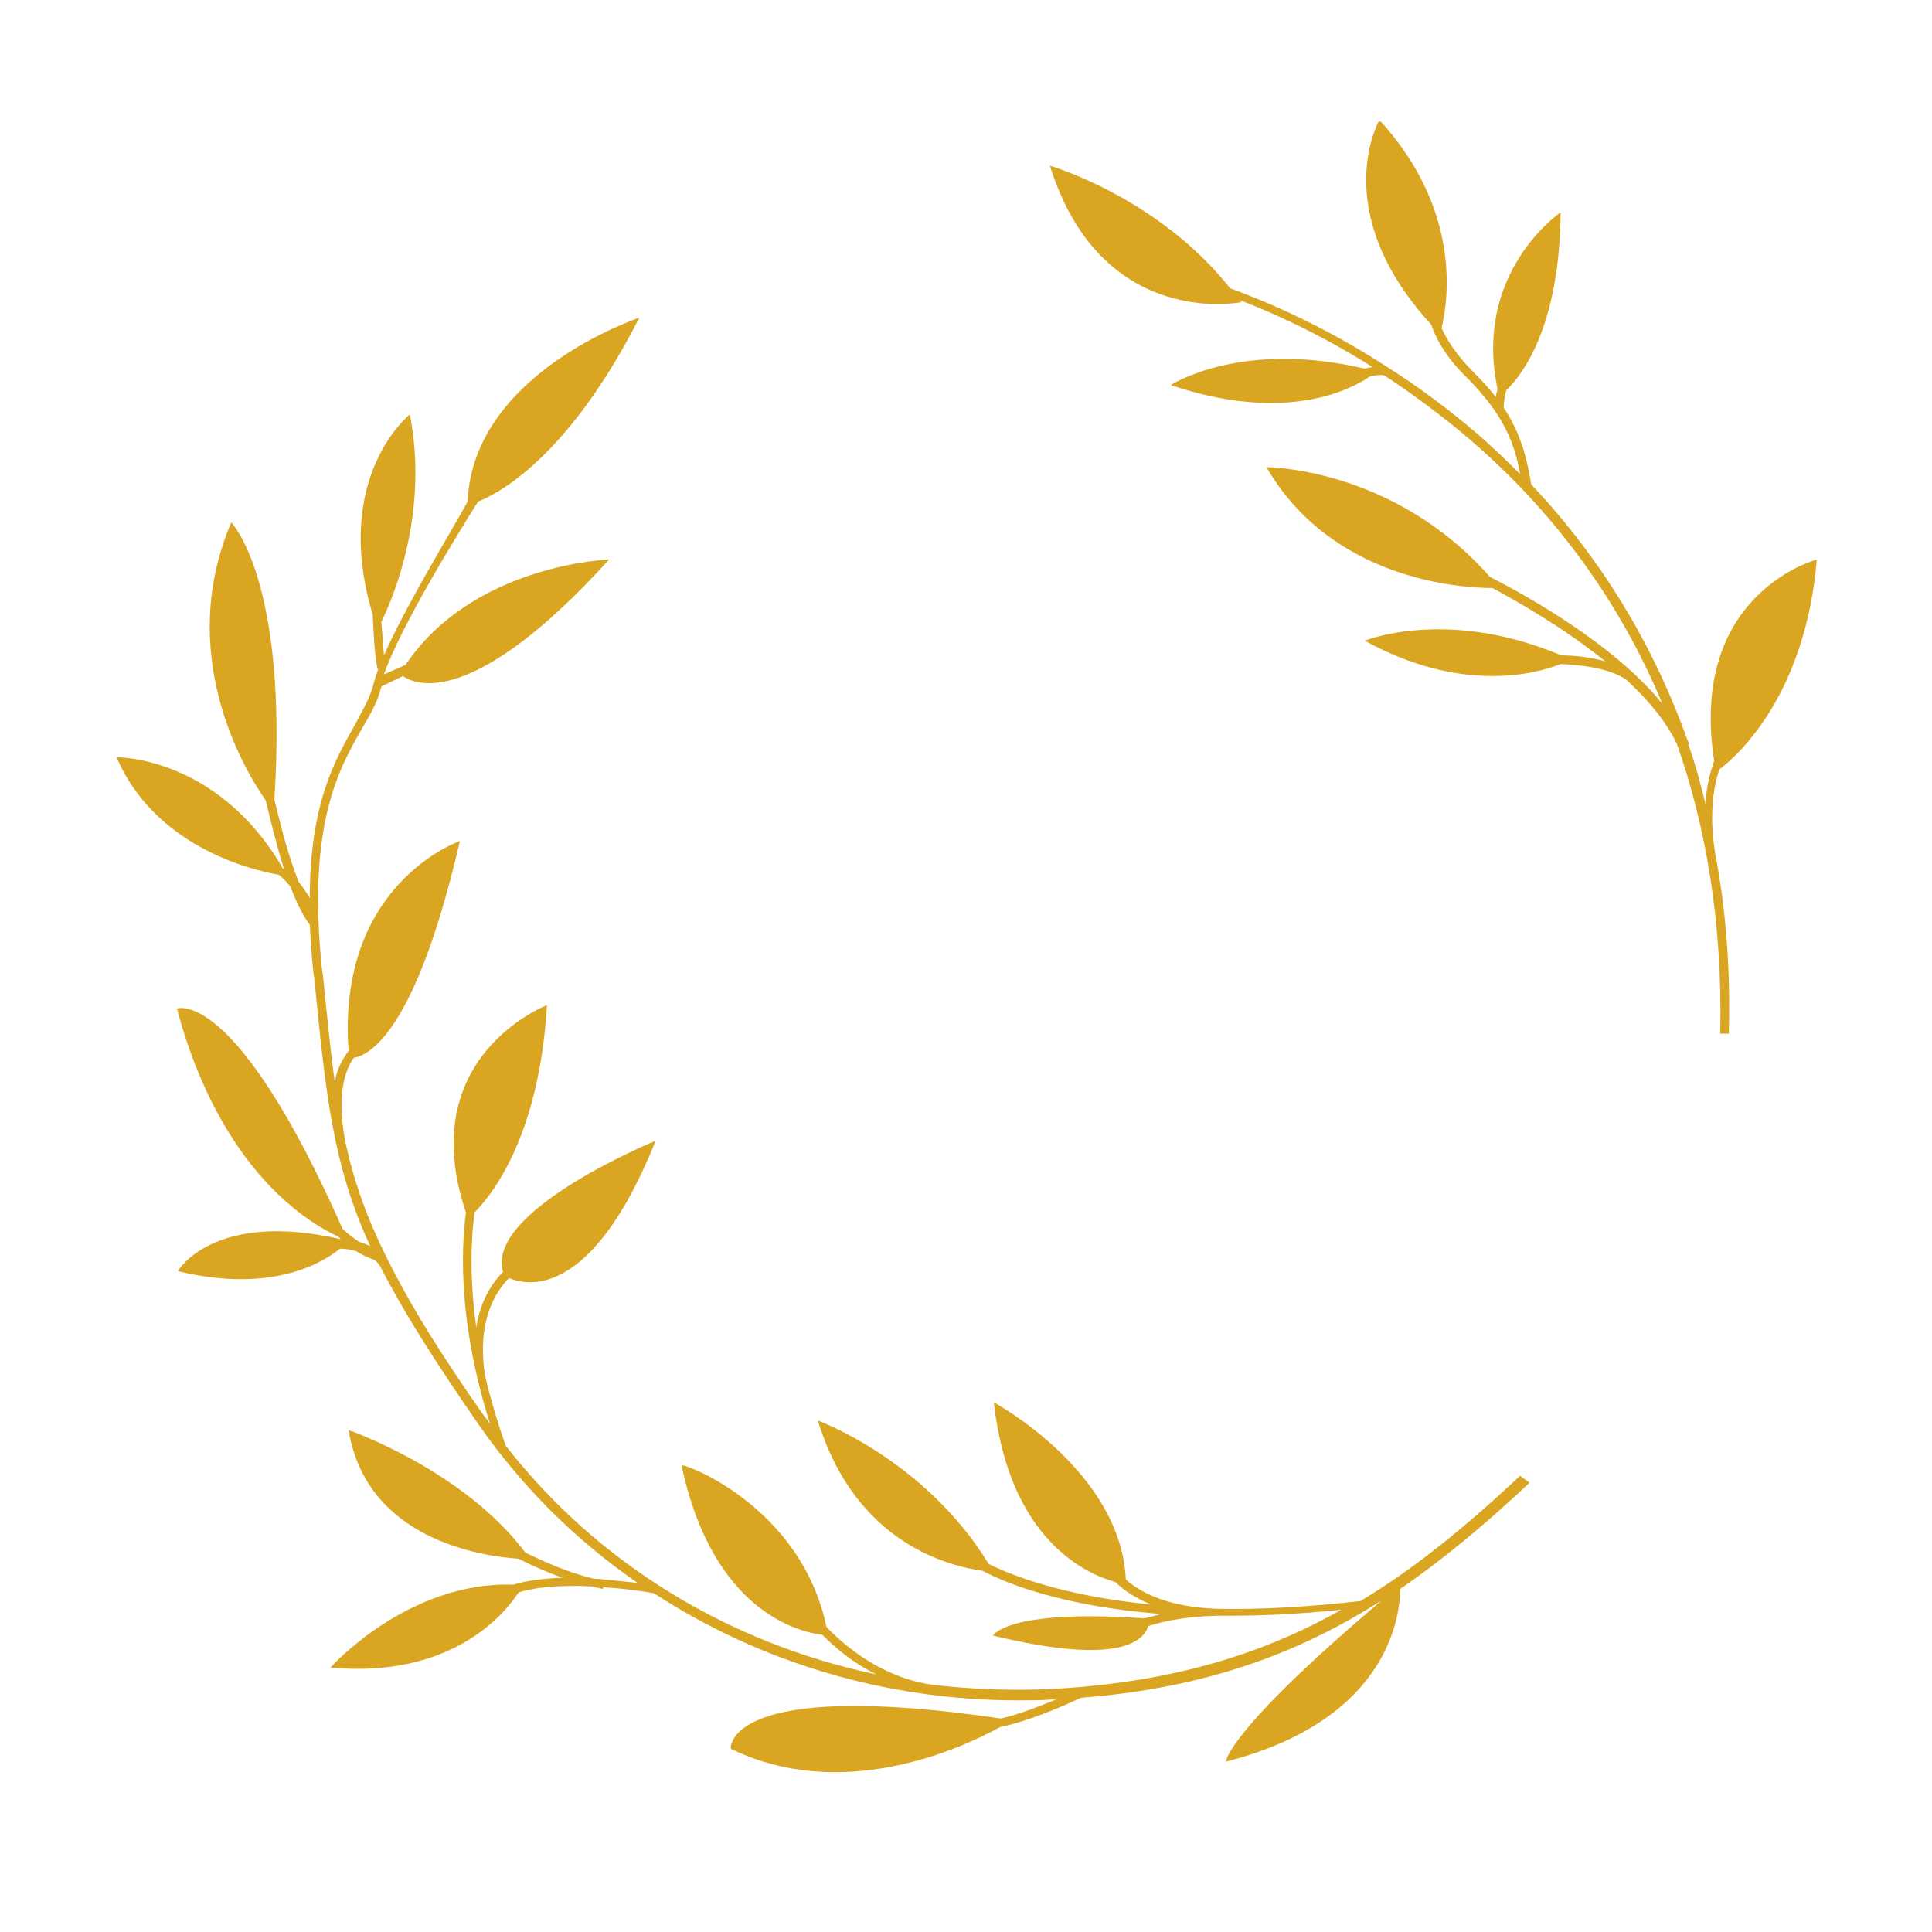 <?xml version="1.0" encoding="utf-8"?>
<svg viewBox="0 0 200 200" xmlns="http://www.w3.org/2000/svg" xmlns:bx="https://boxy-svg.com">
  <defs>
    <bx:grid x="-0.276" y="-0.271" width="13.705" height="9.591"/>
  </defs>
  <g transform="matrix(1, 0, 0, 1, 12.064, 12.418)" clip-path="url(#e8b08-2b59299a-cb06)">
    <rect x="-0.477" y="0.159" width="177.502" height="171.695" style="fill: rgb(218, 165, 32);"/>
    <defs>
      <clipPath id="e8b08-2b59299a-cb06">
        <path d="M185.8,75.2c-0.7,2.1-1.3,5.7-0.3,10.7l0,0c1.1,6.1,1.6,12.7,1.4,19.9l-1,0c0.3-13-1.7-24.1-5-33.5  c-1.2-2.6-3.4-5.2-5.9-7.5c-2.1-1.4-5.4-1.7-7.6-1.8c-3,1.2-11.6,3.4-22.7-2.7c0,0,9.5-3.9,22.8,1.7c1.5,0,3.4,0.2,5.1,0.7  c-4.7-3.8-10.1-6.9-13.1-8.5c-3.6,0-18.6-0.9-26.2-14c0,0,14.7,0,25.9,12.7c4.1,2.1,14.3,7.7,20,14.7c-5.8-13.9-14.4-23.8-22.2-30.5  c-3.4-2.9-6.8-5.4-10-7.5c-0.2-0.1-0.9-0.1-1.7,0.1c-2.2,1.5-9.7,5.5-23.1,1c0,0,8.1-5.3,22.5-1.9c0.3-0.1,0.6-0.1,0.9-0.2  c-6.4-4-11.9-6.4-15.3-7.7c0,0.1,0.1,0.1,0.1,0.2c0,0-16.2,3.3-22.2-15.8c0,0,12.5,3.6,20.9,14.2c3.3,1.2,10.4,4,18.5,9.3  c0,0,0,0,0,0l0,0c3.3,2.1,6.7,4.6,10.1,7.5c1.6,1.4,3.3,3,5,4.7c-0.6-3.5-1.9-6.9-6.2-11.2c-2.4-2.3-3.6-4.6-4.1-6.1  c-12.1-13.2-6-23.7-6-23.7c9.7,10.6,7.9,21.2,7.2,24.1c0.6,1.3,1.7,3.1,3.6,5c1.1,1.1,2,2.1,2.7,3c0-0.3,0.1-0.6,0.2-0.9  c-2.9-13.6,7.3-20.5,7.3-20.5c-0.1,13.3-4.5,18.9-6.3,20.6c-0.2,0.8-0.3,1.6-0.3,2c2.1,3.2,2.7,6,3.2,8.9c6.9,7.3,13.6,17,18.1,29.6  c0.1,0.2,0.2,0.3,0.2,0.5l-0.1,0c0.8,2.2,1.4,4.5,2,6.9c0.1-2.1,0.6-3.8,1-5c-3-19.4,11.9-23.3,11.9-23.3  C195.8,66.4,188.1,73.5,185.8,75.2z M162.7,157c-6.1,5.7-12,10.6-18.5,14.5c-6.2,0.7-11.8,1-16.6,0.9c-5.6-0.2-8.8-1.8-10.6-3.4  c-0.6-12.6-15.3-20.5-15.3-20.5c1.8,16,10.8,19.9,14.1,20.8c0.9,0.9,2.2,1.8,4.1,2.6c-10.2-1-16.2-3.4-18.8-4.7  c-7.4-12.1-19.8-16.6-19.8-16.6c4.4,14.4,15.5,16.9,19.1,17.4c2.6,1.4,9.2,4.1,20.7,5c-0.8,0.2-1.4,0.4-2,0.5  c-15.9-1.1-17.5,2-17.5,2c14.9,3.6,17.5,0.5,18-1.1c1.6-0.5,4-1.1,8-1.2c0.5,0,1,0,1.4,0c3.9,0,8.3-0.2,13-0.7  c-9.4,5.3-20.1,8.5-33.9,9.2c-4.6,0.2-9.1,0-13.5-0.5l0,0c-5.7-0.8-10-4.3-12.3-6.7c-3-14.2-16.9-19.1-16.8-18.7  c3.6,16.9,13.6,19.3,16.3,19.6c1.5,1.5,3.6,3.3,6.3,4.6c-17.1-3.6-32.3-12.8-43-26.5c-1-2.9-1.8-5.6-2.4-8.2  c-0.9-6.1,1.1-9.5,2.8-11.2c2.1,0.9,9.6,2.5,17-15.9c0,0-19.8,8.1-17.7,15.2c-1.3,1.3-2.6,3.3-3.1,6.4c-0.8-5.8-0.6-10.3-0.2-13.3  c2-2,7.5-8.8,8.4-24c0,0-15.5,5.9-9.4,24c-0.6,4.7-0.8,13.1,2.8,24.5c-0.2-0.3-0.4-0.6-0.6-0.8c-5-7.1-8.4-12.6-10.9-17.5l0,0  c-0.1-0.3-0.3-0.6-0.4-0.8c-2.4-4.8-3.9-9-4.9-13.7l0,0c-1-5.4,0-8.2,1-9.6c1.8-0.3,7.2-3,12.3-25.1c0,0-14.3,4.9-12.9,24.3  c-0.6,0.8-1.3,1.9-1.6,3.6c-0.5-3.6-0.9-7.7-1.4-12.6l-0.1-0.6c-1.7-16.7,2-23.1,4.7-27.8c1-1.7,1.8-3.1,2.2-4.8l2.5-1.2  c1.4,1,8.1,3.9,23.9-13.5c0,0-15.7,0.5-23.6,12.2l-2.5,1.1c2-5.7,8.7-16.5,10.9-20c3-1.2,10.8-5.8,18.7-21.3c0,0-19.3,6.4-19.9,21.3  C38.6,48,33.5,56.3,31,62c-0.1-1.2-0.2-2.6-0.3-3.9c1.5-3,5.5-12.8,3.3-24c0,0-9.1,7.2-4.3,23.2c0.1,2.1,0.2,4.9,0.6,6.4  c-0.2,0.6-0.4,1.1-0.5,1.6c-0.4,1.6-1.3,3.1-2.2,4.8c-2.2,3.9-5.2,9-5.2,20c-0.4-0.7-0.9-1.4-1.3-1.9c-1.3-3.3-2.2-7-2.8-9.5  c1.6-25.4-5-32.1-5-32.1c-6.4,15,1.2,28.2,4,32.2c0.5,2.1,1.2,5,2.1,7.9c0,0,0,0-0.1,0C11.7,73.6,0,73.8,0,73.8  C4.4,84,15.3,86.8,18.8,87.4c0.4,0.3,0.9,0.8,1.3,1.3c0.7,1.7,1.4,3.3,2.3,4.5c0.1,1.7,0.2,3.4,0.4,5.4l0.1,0.6  c1.4,14.1,2.2,21.8,6.5,31.2c-0.4-0.2-0.9-0.4-1.3-0.5c-0.7-0.5-1.4-1-1.9-1.5c-12.5-28.2-19.2-25.5-19.2-25.5  c5,18.7,15.2,24.8,18.7,26.4c0.1,0.1,0.2,0.2,0.3,0.3c-14.8-3.4-18.9,3.7-18.9,3.7c10.8,2.6,16.7-0.9,18.8-2.6  c0.6,0,1.3,0.1,1.9,0.3c0.6,0.4,1.3,0.7,2.1,1c0.3,0.2,0.5,0.5,0.7,0.8c2.6,5.1,6.2,10.8,11.4,18.3c5.1,7.3,11.3,13.4,18.4,18.3  c-1.9-0.2-3.6-0.4-5.1-0.5c-3-0.7-5.8-2-7.9-3c-7.2-9.6-20.5-14.2-20.5-14.2c2.1,12.7,15.4,14.6,19.7,14.9c1.4,0.7,3.1,1.5,5.1,2.2  c-2.6,0.1-4.4,0.4-5.7,0.8c-12.3-0.4-21.2,9.6-21.2,9.6c14,1.3,20.2-6.2,21.8-8.7c1.6-0.5,4.2-0.9,8.5-0.7c0.4,0.1,0.8,0.2,1.3,0.3  l0-0.2c1.7,0.1,3.7,0.3,5.9,0.7c12.3,8,26.9,12.4,42.2,12.4c1.3,0,2.6,0,4-0.1c0.1,0,0.2,0,0.4,0c-2.9,1.2-5,1.9-6.4,2.2  c-32.1-4.7-31.3,3.5-31.3,3.5c12.9,6.3,26.7,0,31.2-2.5c1.9-0.4,4.9-1.3,9.4-3.4c14.3-1.1,25.2-5.1,34.9-11.3  c-18.1,15.3-18.1,18.7-18.1,18.7c19.5-5,20.2-17.7,20.2-20c5.1-3.5,10-7.6,15-12.3L162.7,157z" fill="#000000" transform="scale(0.893 0.894)" stroke-width="0" stroke="#000000"/>
      </clipPath>
    </defs>
  </g>
</svg>